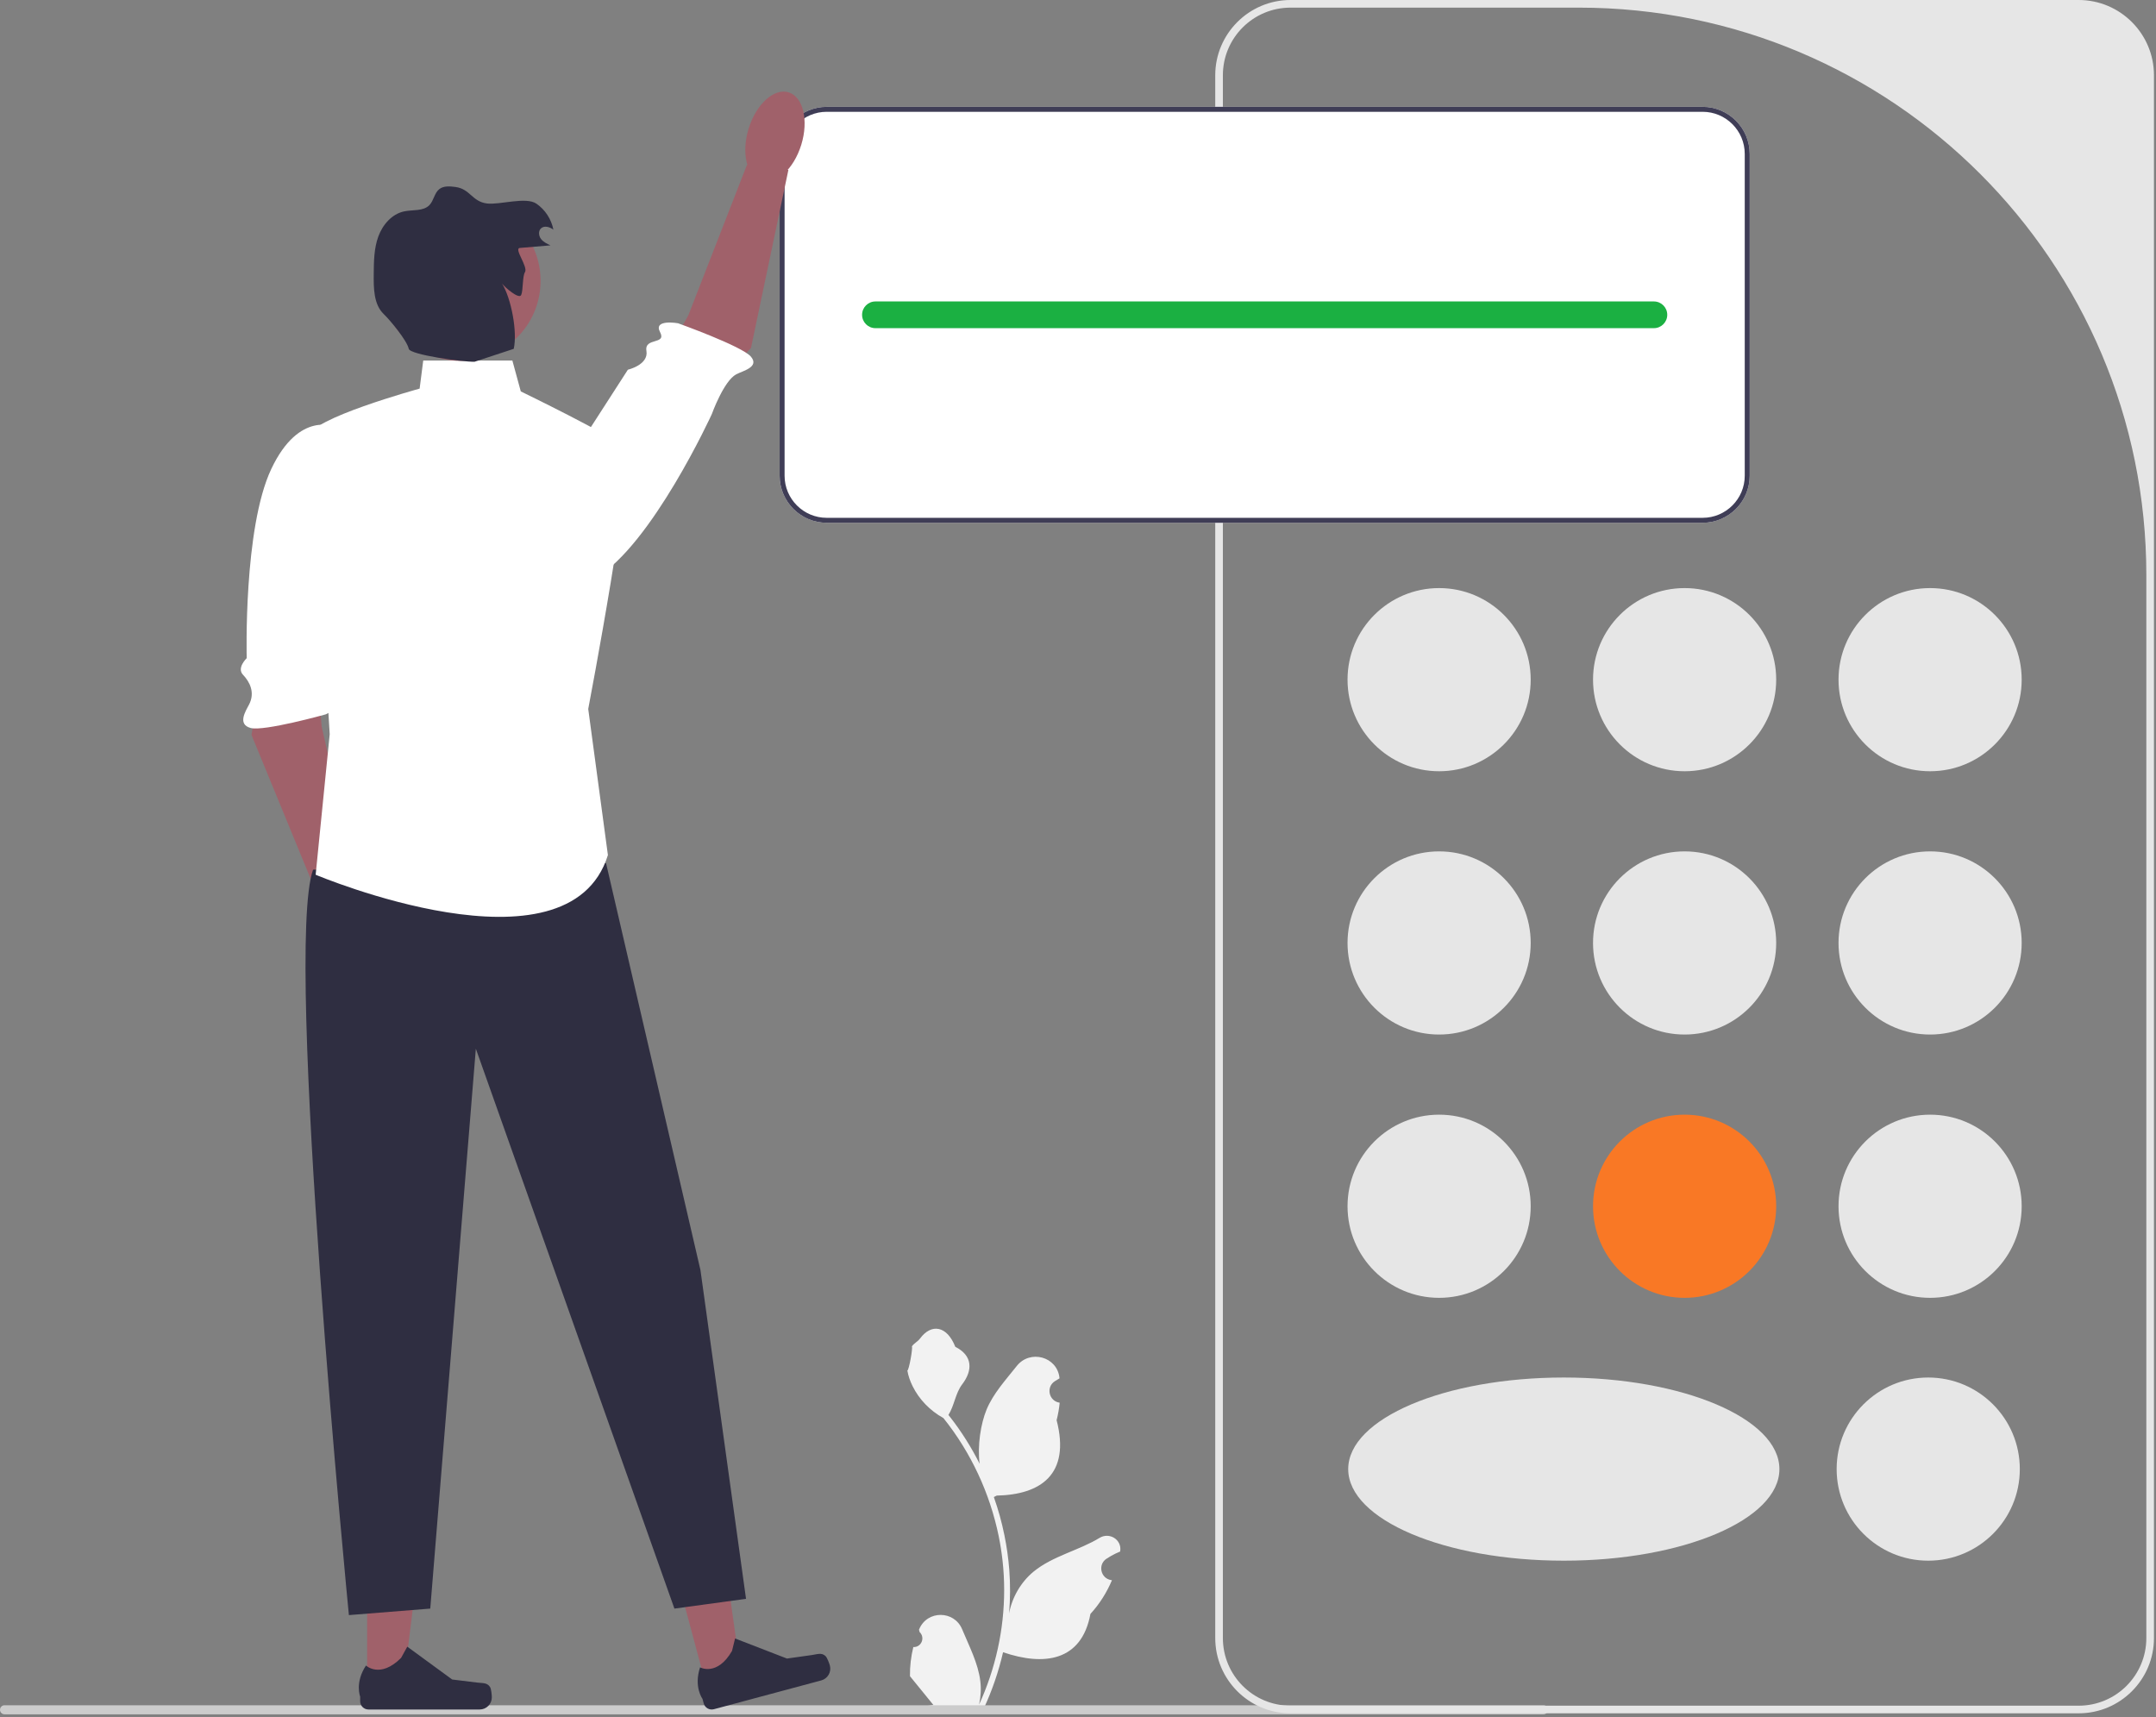 <svg width="565" height="450" viewBox="0 0 565 450" fill="none" xmlns="http://www.w3.org/2000/svg">
<rect x="0" y="0" width="565" height="450" fill="#808080" stroke="none"/>
<g clip-path="url(#clip0_203_2)">
<path d="M239.345 431.631C241.411 431.76 242.553 429.194 240.99 427.698L240.834 427.08C240.855 427.03 240.875 426.981 240.896 426.931C242.985 421.949 250.066 421.984 252.137 426.973C253.976 431.401 256.317 435.837 256.893 440.519C257.151 442.586 257.035 444.691 256.577 446.719C260.885 437.309 263.152 427.033 263.152 416.699C263.152 414.102 263.01 411.506 262.719 408.916C262.48 406.797 262.151 404.691 261.724 402.605C259.418 391.328 254.426 380.587 247.224 371.616C243.762 369.723 240.875 366.765 239.131 363.219C238.505 361.94 238.014 360.564 237.781 359.163C238.175 359.215 239.267 353.214 238.97 352.846C239.519 352.013 240.501 351.599 241.101 350.786C244.083 346.742 248.192 347.448 250.337 352.943C254.92 355.256 254.964 359.091 252.152 362.78C250.363 365.127 250.118 368.302 248.548 370.815C248.71 371.021 248.878 371.222 249.039 371.428C252 375.226 254.561 379.308 256.72 383.597C256.11 378.831 257.011 373.089 258.547 369.387C260.295 365.17 263.571 361.618 266.457 357.972C269.923 353.593 277.03 355.504 277.641 361.056C277.647 361.109 277.653 361.163 277.658 361.217C277.23 361.459 276.81 361.716 276.4 361.987C274.06 363.534 274.869 367.161 277.641 367.589L277.704 367.598C277.548 369.142 277.284 370.673 276.896 372.178C280.598 386.493 272.606 391.707 261.195 391.942C260.943 392.071 260.697 392.2 260.445 392.323C261.602 395.578 262.525 398.917 263.21 402.302C263.823 405.292 264.25 408.315 264.489 411.351C264.786 415.181 264.76 419.03 264.437 422.854L264.456 422.718C265.277 418.507 267.563 414.574 270.883 411.848C275.829 407.785 282.816 406.289 288.151 403.024C290.72 401.452 294.011 403.483 293.562 406.461L293.541 406.603C292.746 406.926 291.971 407.301 291.222 407.721C290.793 407.962 290.373 408.219 289.963 408.491C287.624 410.038 288.432 413.664 291.204 414.092L291.267 414.102C291.312 414.108 291.351 414.115 291.396 414.121C290.033 417.357 288.135 420.361 285.758 422.951C283.443 435.448 273.502 436.633 262.868 432.994H262.861C261.698 438.058 260 443.005 257.817 447.72H239.796C239.732 447.52 239.674 447.314 239.616 447.113C241.282 447.217 242.961 447.12 244.602 446.816C243.265 445.176 241.928 443.522 240.591 441.882C240.559 441.849 240.533 441.817 240.507 441.785C239.829 440.945 239.144 440.112 238.466 439.272L238.466 439.271C238.423 436.694 238.733 434.124 239.345 431.631Z" fill="#F2F2F2"/>
<path d="M0 448.077C0 448.737 0.53 449.267 1.19 449.267H404.48C405.14 449.267 405.67 448.737 405.67 448.077C405.67 447.417 405.14 446.887 404.48 446.887H1.19C0.53 446.887 0 447.417 0 448.077Z" fill="#CCCCCC"/>
<path d="M544.742 449H338.191C327.315 449 318.467 440.151 318.467 429.275V19.725C318.467 8.849 327.315 0 338.191 0H544.742C555.618 0 564.467 8.849 564.467 19.725V429.275C564.467 440.151 555.618 449 544.742 449ZM338.191 2C328.402 2 320.467 9.935 320.467 19.724V429.275C320.467 439.064 328.402 447 338.191 447H544.742C554.531 447 562.467 439.064 562.467 429.275V150.705C562.467 68.577 495.889 2 413.762 2H338.191Z" fill="#E6E6E6"/>
<path d="M377.135 202.117C390.39 202.117 401.135 191.372 401.135 178.117C401.135 164.862 390.39 154.117 377.135 154.117C363.88 154.117 353.135 164.862 353.135 178.117C353.135 191.372 363.88 202.117 377.135 202.117Z" fill="#E6E6E6"/>
<path d="M505.801 202.117C519.056 202.117 529.801 191.372 529.801 178.117C529.801 164.862 519.056 154.117 505.801 154.117C492.546 154.117 481.801 164.862 481.801 178.117C481.801 191.372 492.546 202.117 505.801 202.117Z" fill="#E6E6E6"/>
<path d="M441.469 202.117C454.724 202.117 465.469 191.372 465.469 178.117C465.469 164.862 454.724 154.117 441.469 154.117C428.214 154.117 417.469 164.862 417.469 178.117C417.469 191.372 428.214 202.117 441.469 202.117Z" fill="#E6E6E6"/>
<path d="M377.135 271.117C390.39 271.117 401.135 260.372 401.135 247.117C401.135 233.862 390.39 223.117 377.135 223.117C363.88 223.117 353.135 233.862 353.135 247.117C353.135 260.372 363.88 271.117 377.135 271.117Z" fill="#E6E6E6"/>
<path d="M505.801 271.117C519.056 271.117 529.801 260.372 529.801 247.117C529.801 233.862 519.056 223.117 505.801 223.117C492.546 223.117 481.801 233.862 481.801 247.117C481.801 260.372 492.546 271.117 505.801 271.117Z" fill="#E6E6E6"/>
<path d="M441.467 271.117C454.722 271.117 465.467 260.372 465.467 247.117C465.467 233.862 454.722 223.117 441.467 223.117C428.212 223.117 417.467 233.862 417.467 247.117C417.467 260.372 428.212 271.117 441.467 271.117Z" fill="#E6E6E6"/>
<path d="M377.135 340.117C390.39 340.117 401.135 329.372 401.135 316.117C401.135 302.862 390.39 292.117 377.135 292.117C363.88 292.117 353.135 302.862 353.135 316.117C353.135 329.372 363.88 340.117 377.135 340.117Z" fill="#E6E6E6"/>
<path d="M505.311 409C518.565 409 529.311 398.255 529.311 385C529.311 371.745 518.565 361 505.311 361C492.056 361 481.311 371.745 481.311 385C481.311 398.255 492.056 409 505.311 409Z" fill="#E6E6E6"/>
<path d="M409.811 409C441.015 409 466.311 398.255 466.311 385C466.311 371.745 441.015 361 409.811 361C378.606 361 353.311 371.745 353.311 385C353.311 398.255 378.606 409 409.811 409Z" fill="#E6E6E6"/>
<path d="M505.801 340.117C519.056 340.117 529.801 329.372 529.801 316.117C529.801 302.862 519.056 292.117 505.801 292.117C492.546 292.117 481.801 302.862 481.801 316.117C481.801 329.372 492.546 340.117 505.801 340.117Z" fill="#E6E6E6"/>
<path d="M441.467 340.117C454.722 340.117 465.467 329.372 465.467 316.117C465.467 302.862 454.722 292.117 441.467 292.117C428.212 292.117 417.467 302.862 417.467 316.117C417.467 329.372 428.212 340.117 441.467 340.117Z" fill="#F97825"/>
<path d="M446.184 28H216.651C209.845 28 204.311 33.534 204.311 40.34V124.66C204.311 131.466 209.845 137 216.651 137H446.184C452.99 137 458.525 131.466 458.525 124.66V40.34C458.525 33.534 452.99 28 446.184 28Z" fill="white"/>
<path d="M446.184 28H216.651C209.845 28 204.311 33.534 204.311 40.34V124.66C204.311 131.466 209.845 137 216.651 137H446.184C452.99 137 458.525 131.466 458.525 124.66V40.34C458.525 33.534 452.99 28 446.184 28ZM457.227 124.66C457.227 130.752 452.277 135.702 446.184 135.702H216.651C210.559 135.702 205.608 130.752 205.608 124.66V40.34C205.608 34.248 210.559 29.298 216.651 29.298H446.184C452.277 29.298 457.227 34.248 457.227 40.34V124.66Z" fill="#3F3D56"/>
<path d="M433.418 79H229.418C227.485 79 225.918 80.567 225.918 82.5C225.918 84.433 227.485 86 229.418 86H433.418C435.351 86 436.918 84.433 436.918 82.5C436.918 80.567 435.351 79 433.418 79Z" fill="#1BB042"/>
<path d="M67.951 180.421L65.906 192.596L84.037 236.7L93.764 231.699L84.296 190.427L82.936 174.676L67.951 180.421Z" fill="#A0616A"/>
<path d="M87.965 111.929C87.965 111.929 78.473 107.33 71.107 122.868C63.741 138.405 64.653 172.482 64.653 172.482C64.653 172.482 61.971 175.036 63.673 176.824C65.376 178.612 66.963 181.45 65.226 184.721C64.311 186.445 62.192 189.818 65.662 190.776C69.131 191.734 85.36 187.207 85.36 187.207C85.36 187.207 91.428 184.489 87.98 182.658C84.532 180.827 89.388 169.753 89.388 169.753L93.401 137.761L87.965 111.929Z" fill="white"/>
<path d="M95.418 253.55C99.228 252.38 100.719 246.229 98.749 239.812C96.778 233.395 92.092 229.141 88.282 230.311C84.472 231.481 82.98 237.632 84.951 244.049C86.921 250.466 91.608 254.72 95.418 253.55Z" fill="#A0616A"/>
<path d="M185.277 442.573L194.364 440.134L189.282 403.926L175.871 407.525L185.277 442.573Z" fill="#A0616A"/>
<path d="M216.353 434.012C216.764 434.413 217.326 435.911 217.475 436.465C217.932 438.168 216.922 439.919 215.218 440.376L187.079 447.927C185.917 448.239 184.722 447.55 184.41 446.388L184.096 445.216C184.096 445.216 181.759 442.069 183.46 436.96C183.46 436.96 187.934 439.402 191.829 432.651L192.635 429.387L206.227 434.647L212.732 433.733C214.155 433.533 215.324 433.009 216.353 434.012Z" fill="#2F2E41"/>
<path d="M96.209 442.363L105.617 442.362L110.092 406.074L96.207 406.075L96.209 442.363Z" fill="#A0616A"/>
<path d="M128.442 442.15C128.735 442.643 128.89 444.235 128.89 444.809C128.89 446.572 127.46 448.002 125.697 448.002H96.561C95.358 448.002 94.383 447.027 94.383 445.824V444.611C94.383 444.611 92.942 440.965 95.909 436.472C95.909 436.472 99.597 439.99 105.108 434.479L106.733 431.535L118.497 440.138L125.017 440.941C126.444 441.117 127.708 440.914 128.442 442.15Z" fill="#2F2E41"/>
<path d="M158.821 226.207L183.56 332.839L195.503 418.998L176.736 421.557L124.699 274.831L112.756 421.557L91.43 423.263C91.43 423.263 74.369 249.24 82.046 227.913L158.821 226.207Z" fill="#2F2E41"/>
<path d="M188.267 100.118L196.803 91.199L206.605 44.532L195.749 43.199L180.375 82.654L172.645 96.445L188.267 100.118Z" fill="#A0616A"/>
<path d="M133.209 145.506C133.209 145.506 141.197 160.235 156.024 151.527C170.851 142.82 186.532 108.536 186.532 108.536C186.532 108.536 189.663 99.82 192.939 98.092C194.665 97.181 199.107 96.198 196.777 93.455C194.446 90.712 177.687 84.716 177.687 84.716C177.687 84.716 171.14 83.552 172.962 87.005C174.784 90.457 168.8 88.319 169.404 91.973C170.008 95.627 164.542 96.886 164.542 96.886L133.209 145.506Z" fill="white"/>
<path d="M209.982 37.939C211.96 31.524 210.476 25.372 206.668 24.198C202.859 23.023 198.167 27.271 196.189 33.686C194.211 40.101 195.695 46.253 199.504 47.428C203.313 48.602 208.004 44.354 209.982 37.939Z" fill="#A0616A"/>
<path d="M134.269 94.477H110.913L109.968 101.841C109.968 101.841 80.511 109.941 81.248 114.36C81.984 118.778 86.403 192.419 86.403 192.419L82.721 229.239C82.721 229.239 148.998 257.223 159.307 224.085L154.152 185.791C154.152 185.791 166.671 120.251 163.726 117.305C160.78 114.36 136.479 102.577 136.479 102.577L134.269 94.477Z" fill="white"/>
<path d="M120.702 94.569C132.28 94.569 141.666 85.183 141.666 73.605C141.666 62.026 132.28 52.641 120.702 52.641C109.124 52.641 99.738 62.026 99.738 73.605C99.738 85.183 109.124 94.569 120.702 94.569Z" fill="#A0616A"/>
<path d="M136.229 64.979C138.907 64.752 141.586 64.526 144.264 64.3C143.344 63.877 142.385 63.425 141.771 62.619C141.158 61.813 141.031 60.54 141.772 59.849C142.638 59.042 144.072 59.469 145.019 60.18C144.497 57.459 142.873 54.967 140.595 53.39C137.812 51.465 130.927 53.761 127.572 53.319C123.701 52.809 123.217 49.508 119.346 48.998C117.887 48.806 116.245 48.661 115.098 49.583C113.825 50.605 113.682 52.538 112.559 53.723C110.956 55.415 108.209 54.916 105.927 55.392C102.696 56.066 100.26 58.899 99.135 62.002C98.01 65.106 97.969 68.481 97.94 71.782C97.908 75.481 97.896 79.764 100.572 82.319C102.202 83.875 106.642 89.216 107.122 91.418C107.463 92.982 121.356 94.887 124.367 94.8L134.63 91.418C135.638 86.977 133.97 78.191 131.572 74.319C132.362 75.362 136.014 78.502 136.572 77.319C137.13 76.136 136.877 72.427 137.572 71.319C138.449 69.92 134.584 65.118 136.229 64.979Z" fill="#2F2E41"/>
</g>
<defs>
<clipPath id="clip0_203_2">
<rect width="564.468" height="449.265" fill="white"/>
</clipPath>
</defs>
</svg>
